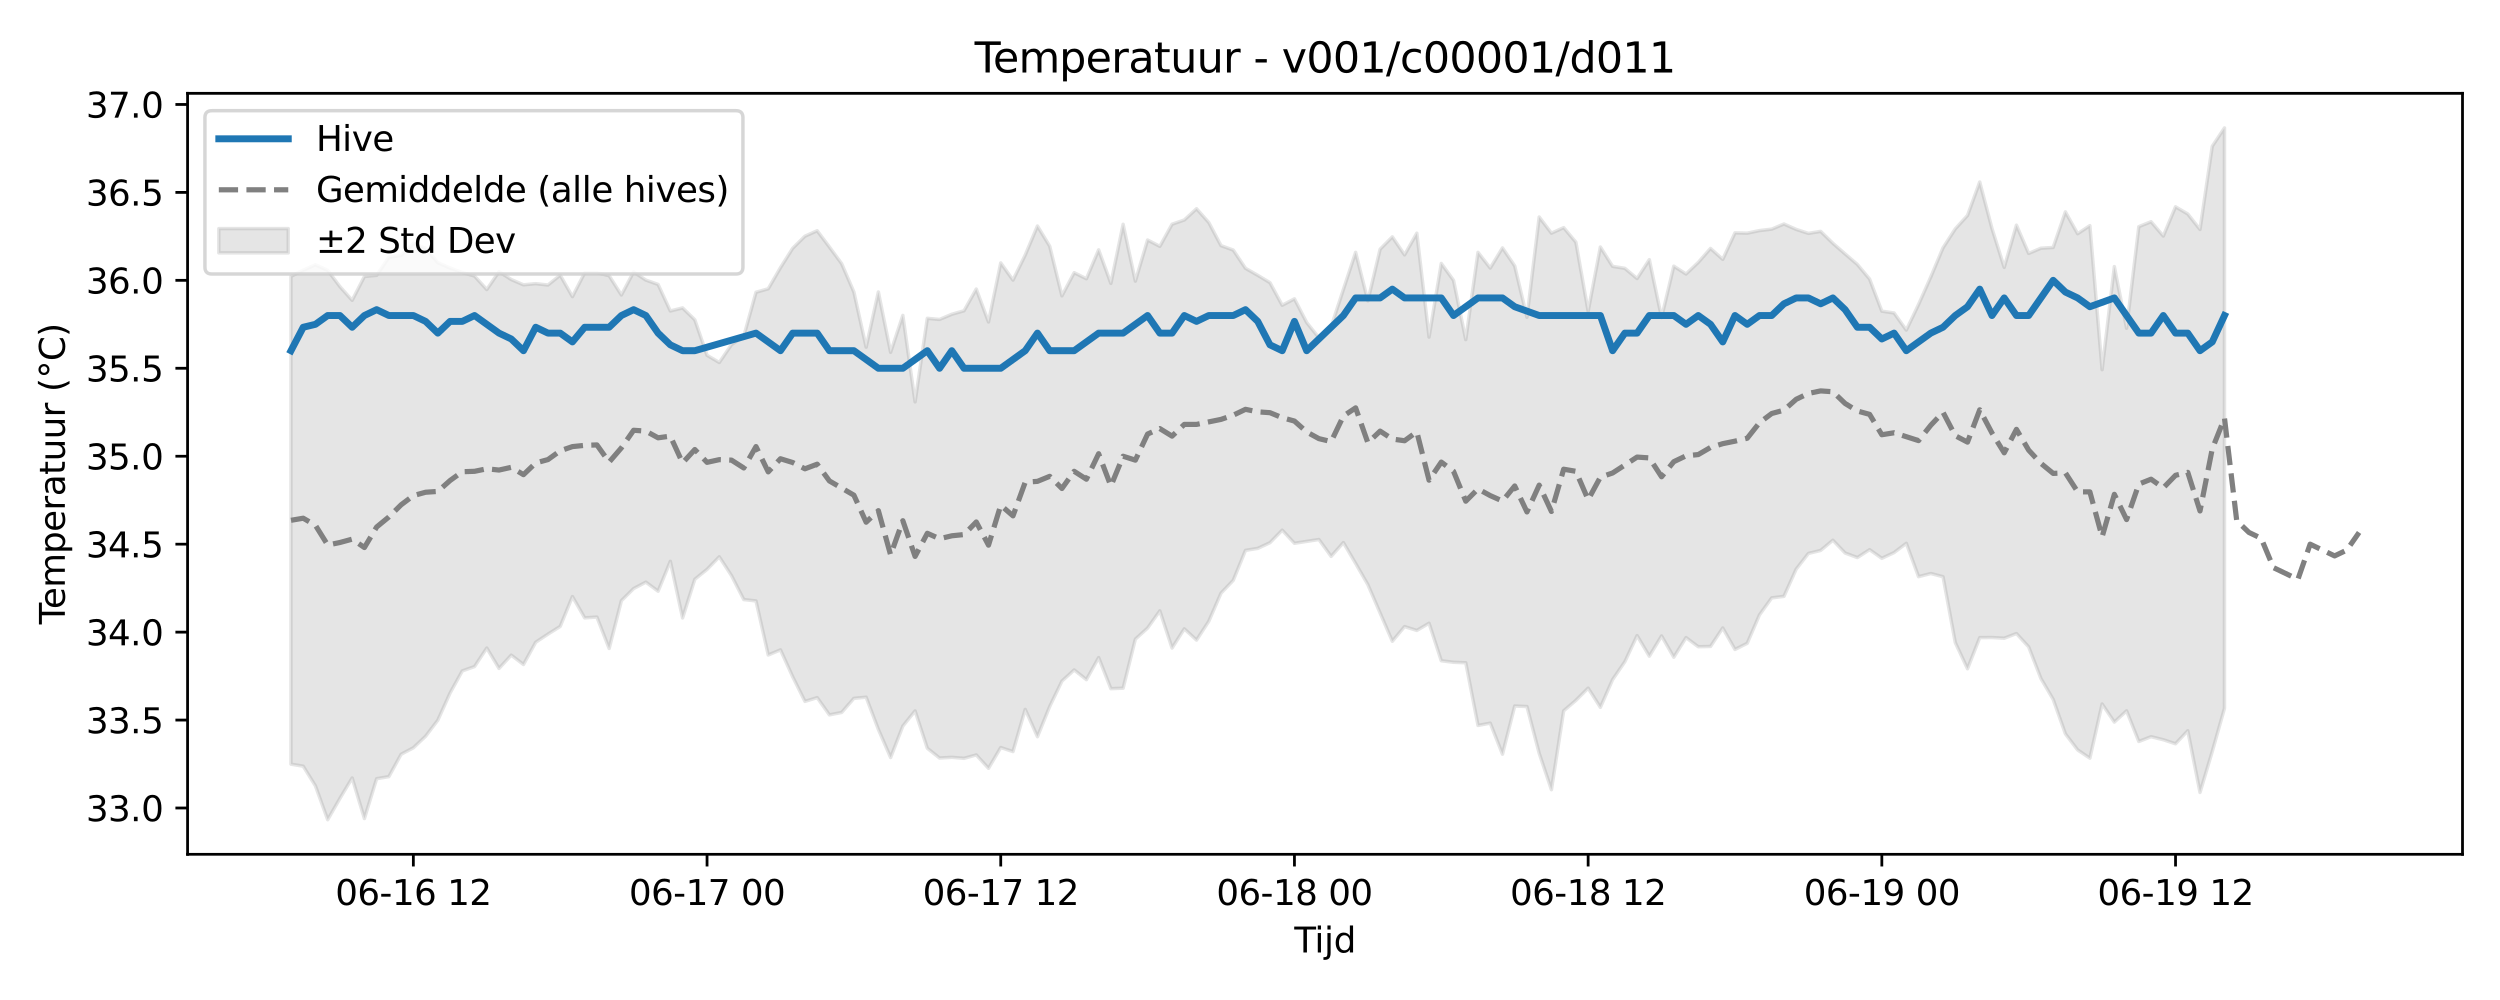 <?xml version="1.0" encoding="utf-8" standalone="no"?>
<!DOCTYPE svg PUBLIC "-//W3C//DTD SVG 1.1//EN"
  "http://www.w3.org/Graphics/SVG/1.1/DTD/svg11.dtd">
<svg xmlns:xlink="http://www.w3.org/1999/xlink" width="720pt" height="288pt" viewBox="0 0 720 288" xmlns="http://www.w3.org/2000/svg" version="1.1">
 <defs>
  <style type="text/css">*{stroke-linejoin: round; stroke-linecap: butt}</style>
 </defs>
 <g id="figure_1">
  <g id="patch_1">
   <path d="M 0 288 
L 720 288 
L 720 0 
L 0 0 
z
" style="fill: #ffffff"/>
  </g>
  <g id="axes_1">
   <g id="patch_2">
    <path d="M 54.02 246.04 
L 709.2 246.04 
L 709.2 26.88 
L 54.02 26.88 
z
" style="fill: #ffffff"/>
   </g>
   <g id="FillBetweenPolyCollection_1">
    <defs>
     <path id="mf0429ada6b" d="M 83.801 -208.386 
L 83.801 -67.917 
L 87.325 -67.332 
L 90.85 -61.658 
L 94.374 -51.922 
L 97.898 -58.062 
L 101.423 -63.944 
L 104.947 -52.252 
L 108.471 -63.736 
L 111.996 -64.332 
L 115.52 -70.771 
L 119.045 -72.635 
L 122.569 -75.948 
L 126.093 -80.584 
L 129.618 -88.404 
L 133.142 -94.776 
L 136.666 -96.028 
L 140.191 -101.357 
L 143.715 -95.49 
L 147.24 -99.323 
L 150.764 -96.62 
L 154.288 -103.037 
L 157.813 -105.366 
L 161.337 -107.588 
L 164.861 -116.189 
L 168.386 -110.053 
L 171.91 -110.282 
L 175.434 -101.236 
L 178.959 -114.991 
L 182.483 -118.487 
L 186.008 -120.343 
L 189.532 -117.732 
L 193.056 -126.344 
L 196.581 -110.025 
L 200.105 -121.161 
L 203.629 -124.022 
L 207.154 -127.64 
L 210.678 -122.207 
L 214.203 -115.32 
L 217.727 -114.931 
L 221.251 -99.365 
L 224.776 -100.842 
L 228.3 -93.089 
L 231.824 -85.998 
L 235.349 -87.077 
L 238.873 -82.117 
L 242.397 -82.813 
L 245.922 -86.873 
L 249.446 -87.204 
L 252.971 -77.936 
L 256.495 -69.828 
L 260.019 -78.892 
L 263.544 -83.258 
L 267.068 -72.497 
L 270.592 -69.692 
L 274.117 -69.885 
L 277.641 -69.6 
L 281.166 -70.58 
L 284.69 -66.727 
L 288.214 -72.705 
L 291.739 -71.546 
L 295.263 -83.705 
L 298.787 -75.826 
L 302.312 -84.528 
L 305.836 -91.837 
L 309.36 -95.056 
L 312.885 -92.26 
L 316.409 -98.613 
L 319.934 -89.661 
L 323.458 -89.799 
L 326.982 -103.923 
L 330.507 -107.115 
L 334.031 -112.076 
L 337.555 -101.361 
L 341.08 -106.894 
L 344.604 -103.658 
L 348.129 -109.07 
L 351.653 -117.177 
L 355.177 -120.865 
L 358.702 -129.494 
L 362.226 -130.061 
L 365.75 -131.702 
L 369.275 -135.317 
L 372.799 -131.532 
L 376.323 -132.075 
L 379.848 -132.62 
L 383.372 -127.755 
L 386.897 -131.736 
L 390.421 -125.736 
L 393.945 -119.62 
L 397.47 -111.462 
L 400.994 -103.314 
L 404.518 -107.54 
L 408.043 -106.432 
L 411.567 -108.509 
L 415.091 -97.705 
L 418.616 -97.258 
L 422.14 -97.126 
L 425.665 -79.071 
L 429.189 -79.734 
L 432.713 -70.794 
L 436.238 -84.664 
L 439.762 -84.51 
L 443.286 -71.061 
L 446.811 -60.557 
L 450.335 -83.288 
L 453.86 -86.291 
L 457.384 -89.812 
L 460.908 -84.287 
L 464.433 -92.275 
L 467.957 -97.42 
L 471.481 -104.946 
L 475.006 -99.02 
L 478.53 -104.849 
L 482.054 -98.726 
L 485.579 -104.368 
L 489.103 -101.743 
L 492.628 -101.818 
L 496.152 -107.142 
L 499.676 -100.951 
L 503.201 -102.729 
L 506.725 -110.909 
L 510.249 -115.806 
L 513.774 -116.247 
L 517.298 -124.08 
L 520.823 -128.609 
L 524.347 -129.469 
L 527.871 -132.417 
L 531.396 -128.73 
L 534.92 -127.419 
L 538.444 -129.698 
L 541.969 -127.206 
L 545.493 -128.853 
L 549.017 -131.528 
L 552.542 -121.918 
L 556.066 -122.825 
L 559.591 -121.905 
L 563.115 -102.951 
L 566.639 -95.393 
L 570.164 -104.363 
L 573.688 -104.392 
L 577.212 -104.189 
L 580.737 -105.536 
L 584.261 -101.692 
L 587.786 -92.591 
L 591.31 -86.588 
L 594.834 -76.658 
L 598.359 -72.016 
L 601.883 -69.647 
L 605.407 -85.251 
L 608.932 -80.037 
L 612.456 -83.282 
L 615.98 -74.444 
L 619.505 -75.831 
L 623.029 -74.954 
L 626.554 -73.794 
L 630.078 -77.544 
L 633.602 -59.772 
L 637.127 -71.555 
L 640.651 -84.002 
L 640.651 -251.158 
L 640.651 -251.158 
L 637.127 -245.875 
L 633.602 -221.918 
L 630.078 -226.378 
L 626.554 -228.44 
L 623.029 -220.019 
L 619.505 -224.152 
L 615.98 -222.724 
L 612.456 -193.454 
L 608.932 -211.222 
L 605.407 -181.524 
L 601.883 -223.018 
L 598.359 -220.689 
L 594.834 -226.983 
L 591.31 -216.732 
L 587.786 -216.517 
L 584.261 -215.015 
L 580.737 -223.151 
L 577.212 -210.99 
L 573.688 -222.205 
L 570.164 -235.581 
L 566.639 -225.944 
L 563.115 -222.078 
L 559.591 -216.632 
L 556.066 -208.234 
L 552.542 -200.297 
L 549.017 -192.938 
L 545.493 -197.864 
L 541.969 -198.386 
L 538.444 -207.633 
L 534.92 -211.842 
L 531.396 -214.873 
L 527.871 -217.94 
L 524.347 -221.37 
L 520.823 -220.783 
L 517.298 -221.935 
L 513.774 -223.496 
L 510.249 -222.007 
L 506.725 -221.597 
L 503.201 -220.853 
L 499.676 -220.942 
L 496.152 -213.304 
L 492.628 -216.456 
L 489.103 -212.431 
L 485.579 -209.083 
L 482.054 -211.347 
L 478.53 -196.541 
L 475.006 -213.224 
L 471.481 -207.78 
L 467.957 -210.724 
L 464.433 -211.285 
L 460.908 -216.862 
L 457.384 -198.35 
L 453.86 -218.234 
L 450.335 -222.444 
L 446.811 -220.851 
L 443.286 -225.504 
L 439.762 -196.617 
L 436.238 -211.419 
L 432.713 -216.605 
L 429.189 -210.801 
L 425.665 -215.323 
L 422.14 -190.192 
L 418.616 -207.267 
L 415.091 -212.127 
L 411.567 -190.91 
L 408.043 -220.848 
L 404.518 -214.594 
L 400.994 -219.785 
L 397.47 -216.221 
L 393.945 -201.356 
L 390.421 -215.334 
L 386.897 -204.63 
L 383.372 -193.897 
L 379.848 -190.721 
L 376.323 -195.125 
L 372.799 -201.939 
L 369.275 -200.084 
L 365.75 -206.594 
L 362.226 -208.717 
L 358.702 -210.731 
L 355.177 -215.984 
L 351.653 -217.259 
L 348.129 -223.919 
L 344.604 -227.884 
L 341.08 -224.647 
L 337.555 -223.426 
L 334.031 -217.053 
L 330.507 -218.879 
L 326.982 -207.035 
L 323.458 -223.41 
L 319.934 -206.381 
L 316.409 -216.043 
L 312.885 -207.722 
L 309.36 -209.469 
L 305.836 -202.798 
L 302.312 -217.103 
L 298.787 -222.91 
L 295.263 -214.548 
L 291.739 -207.33 
L 288.214 -212.282 
L 284.69 -195.263 
L 281.166 -204.757 
L 277.641 -198.501 
L 274.117 -197.492 
L 270.592 -195.997 
L 267.068 -196.328 
L 263.544 -172.259 
L 260.019 -197.17 
L 256.495 -186.534 
L 252.971 -203.915 
L 249.446 -188.013 
L 245.922 -203.902 
L 242.397 -212.063 
L 238.873 -216.86 
L 235.349 -221.549 
L 231.824 -219.975 
L 228.3 -216.501 
L 224.776 -210.92 
L 221.251 -204.839 
L 217.727 -203.826 
L 214.203 -191.135 
L 210.678 -188.751 
L 207.154 -183.599 
L 203.629 -185.67 
L 200.105 -195.908 
L 196.581 -199.325 
L 193.056 -198.443 
L 189.532 -206.091 
L 186.008 -207.339 
L 182.483 -209.677 
L 178.959 -203.042 
L 175.434 -208.596 
L 171.91 -209.44 
L 168.386 -209.428 
L 164.861 -202.568 
L 161.337 -208.757 
L 157.813 -205.914 
L 154.288 -206.313 
L 150.764 -205.975 
L 147.24 -207.494 
L 143.715 -209.758 
L 140.191 -204.615 
L 136.666 -208.497 
L 133.142 -209.508 
L 129.618 -210.815 
L 126.093 -212.362 
L 122.569 -216.516 
L 119.045 -217.899 
L 115.52 -214.457 
L 111.996 -213.901 
L 108.471 -208.707 
L 104.947 -208.371 
L 101.423 -201.504 
L 97.898 -205.456 
L 94.374 -210.149 
L 90.85 -211.749 
L 87.325 -210.176 
L 83.801 -208.386 
z
" style="stroke: #808080; stroke-opacity: 0.2"/>
    </defs>
    <g clip-path="url(#p64f419d10b)">
     <use xlink:href="#mf0429ada6b" x="0" y="288" style="fill: #808080; fill-opacity: 0.2; stroke: #808080; stroke-opacity: 0.2"/>
    </g>
   </g>
   <g id="matplotlib.axis_1">
    <g id="xtick_1">
     <g id="line2d_1">
      <defs>
       <path id="m2755a0c8a1" d="M 0 0 
L 0 3.5 
" style="stroke: #000000; stroke-width: 0.8"/>
      </defs>
      <g>
       <use xlink:href="#m2755a0c8a1" x="119.045" y="246.04" style="stroke: #000000; stroke-width: 0.8"/>
      </g>
     </g>
     <g id="text_1">
      <!-- 06-16 12 -->
      <g transform="translate(96.564 260.638) scale(0.1 -0.1)">
       <defs>
        <path id="DejaVuSans-30" d="M 2034 4250 
Q 1547 4250 1301 3770 
Q 1056 3291 1056 2328 
Q 1056 1369 1301 889 
Q 1547 409 2034 409 
Q 2525 409 2770 889 
Q 3016 1369 3016 2328 
Q 3016 3291 2770 3770 
Q 2525 4250 2034 4250 
z
M 2034 4750 
Q 2819 4750 3233 4129 
Q 3647 3509 3647 2328 
Q 3647 1150 3233 529 
Q 2819 -91 2034 -91 
Q 1250 -91 836 529 
Q 422 1150 422 2328 
Q 422 3509 836 4129 
Q 1250 4750 2034 4750 
z
" transform="scale(0.016)"/>
        <path id="DejaVuSans-36" d="M 2113 2584 
Q 1688 2584 1439 2293 
Q 1191 2003 1191 1497 
Q 1191 994 1439 701 
Q 1688 409 2113 409 
Q 2538 409 2786 701 
Q 3034 994 3034 1497 
Q 3034 2003 2786 2293 
Q 2538 2584 2113 2584 
z
M 3366 4563 
L 3366 3988 
Q 3128 4100 2886 4159 
Q 2644 4219 2406 4219 
Q 1781 4219 1451 3797 
Q 1122 3375 1075 2522 
Q 1259 2794 1537 2939 
Q 1816 3084 2150 3084 
Q 2853 3084 3261 2657 
Q 3669 2231 3669 1497 
Q 3669 778 3244 343 
Q 2819 -91 2113 -91 
Q 1303 -91 875 529 
Q 447 1150 447 2328 
Q 447 3434 972 4092 
Q 1497 4750 2381 4750 
Q 2619 4750 2861 4703 
Q 3103 4656 3366 4563 
z
" transform="scale(0.016)"/>
        <path id="DejaVuSans-2d" d="M 313 2009 
L 1997 2009 
L 1997 1497 
L 313 1497 
L 313 2009 
z
" transform="scale(0.016)"/>
        <path id="DejaVuSans-31" d="M 794 531 
L 1825 531 
L 1825 4091 
L 703 3866 
L 703 4441 
L 1819 4666 
L 2450 4666 
L 2450 531 
L 3481 531 
L 3481 0 
L 794 0 
L 794 531 
z
" transform="scale(0.016)"/>
        <path id="DejaVuSans-20" transform="scale(0.016)"/>
        <path id="DejaVuSans-32" d="M 1228 531 
L 3431 531 
L 3431 0 
L 469 0 
L 469 531 
Q 828 903 1448 1529 
Q 2069 2156 2228 2338 
Q 2531 2678 2651 2914 
Q 2772 3150 2772 3378 
Q 2772 3750 2511 3984 
Q 2250 4219 1831 4219 
Q 1534 4219 1204 4116 
Q 875 4013 500 3803 
L 500 4441 
Q 881 4594 1212 4672 
Q 1544 4750 1819 4750 
Q 2544 4750 2975 4387 
Q 3406 4025 3406 3419 
Q 3406 3131 3298 2873 
Q 3191 2616 2906 2266 
Q 2828 2175 2409 1742 
Q 1991 1309 1228 531 
z
" transform="scale(0.016)"/>
       </defs>
       <use xlink:href="#DejaVuSans-30"/>
       <use xlink:href="#DejaVuSans-36" transform="translate(63.623 0)"/>
       <use xlink:href="#DejaVuSans-2d" transform="translate(127.246 0)"/>
       <use xlink:href="#DejaVuSans-31" transform="translate(163.33 0)"/>
       <use xlink:href="#DejaVuSans-36" transform="translate(226.953 0)"/>
       <use xlink:href="#DejaVuSans-20" transform="translate(290.576 0)"/>
       <use xlink:href="#DejaVuSans-31" transform="translate(322.363 0)"/>
       <use xlink:href="#DejaVuSans-32" transform="translate(385.986 0)"/>
      </g>
     </g>
    </g>
    <g id="xtick_2">
     <g id="line2d_2">
      <g>
       <use xlink:href="#m2755a0c8a1" x="203.629" y="246.04" style="stroke: #000000; stroke-width: 0.8"/>
      </g>
     </g>
     <g id="text_2">
      <!-- 06-17 00 -->
      <g transform="translate(181.149 260.638) scale(0.1 -0.1)">
       <defs>
        <path id="DejaVuSans-37" d="M 525 4666 
L 3525 4666 
L 3525 4397 
L 1831 0 
L 1172 0 
L 2766 4134 
L 525 4134 
L 525 4666 
z
" transform="scale(0.016)"/>
       </defs>
       <use xlink:href="#DejaVuSans-30"/>
       <use xlink:href="#DejaVuSans-36" transform="translate(63.623 0)"/>
       <use xlink:href="#DejaVuSans-2d" transform="translate(127.246 0)"/>
       <use xlink:href="#DejaVuSans-31" transform="translate(163.33 0)"/>
       <use xlink:href="#DejaVuSans-37" transform="translate(226.953 0)"/>
       <use xlink:href="#DejaVuSans-20" transform="translate(290.576 0)"/>
       <use xlink:href="#DejaVuSans-30" transform="translate(322.363 0)"/>
       <use xlink:href="#DejaVuSans-30" transform="translate(385.986 0)"/>
      </g>
     </g>
    </g>
    <g id="xtick_3">
     <g id="line2d_3">
      <g>
       <use xlink:href="#m2755a0c8a1" x="288.214" y="246.04" style="stroke: #000000; stroke-width: 0.8"/>
      </g>
     </g>
     <g id="text_3">
      <!-- 06-17 12 -->
      <g transform="translate(265.734 260.638) scale(0.1 -0.1)">
       <use xlink:href="#DejaVuSans-30"/>
       <use xlink:href="#DejaVuSans-36" transform="translate(63.623 0)"/>
       <use xlink:href="#DejaVuSans-2d" transform="translate(127.246 0)"/>
       <use xlink:href="#DejaVuSans-31" transform="translate(163.33 0)"/>
       <use xlink:href="#DejaVuSans-37" transform="translate(226.953 0)"/>
       <use xlink:href="#DejaVuSans-20" transform="translate(290.576 0)"/>
       <use xlink:href="#DejaVuSans-31" transform="translate(322.363 0)"/>
       <use xlink:href="#DejaVuSans-32" transform="translate(385.986 0)"/>
      </g>
     </g>
    </g>
    <g id="xtick_4">
     <g id="line2d_4">
      <g>
       <use xlink:href="#m2755a0c8a1" x="372.799" y="246.04" style="stroke: #000000; stroke-width: 0.8"/>
      </g>
     </g>
     <g id="text_4">
      <!-- 06-18 00 -->
      <g transform="translate(350.319 260.638) scale(0.1 -0.1)">
       <defs>
        <path id="DejaVuSans-38" d="M 2034 2216 
Q 1584 2216 1326 1975 
Q 1069 1734 1069 1313 
Q 1069 891 1326 650 
Q 1584 409 2034 409 
Q 2484 409 2743 651 
Q 3003 894 3003 1313 
Q 3003 1734 2745 1975 
Q 2488 2216 2034 2216 
z
M 1403 2484 
Q 997 2584 770 2862 
Q 544 3141 544 3541 
Q 544 4100 942 4425 
Q 1341 4750 2034 4750 
Q 2731 4750 3128 4425 
Q 3525 4100 3525 3541 
Q 3525 3141 3298 2862 
Q 3072 2584 2669 2484 
Q 3125 2378 3379 2068 
Q 3634 1759 3634 1313 
Q 3634 634 3220 271 
Q 2806 -91 2034 -91 
Q 1263 -91 848 271 
Q 434 634 434 1313 
Q 434 1759 690 2068 
Q 947 2378 1403 2484 
z
M 1172 3481 
Q 1172 3119 1398 2916 
Q 1625 2713 2034 2713 
Q 2441 2713 2670 2916 
Q 2900 3119 2900 3481 
Q 2900 3844 2670 4047 
Q 2441 4250 2034 4250 
Q 1625 4250 1398 4047 
Q 1172 3844 1172 3481 
z
" transform="scale(0.016)"/>
       </defs>
       <use xlink:href="#DejaVuSans-30"/>
       <use xlink:href="#DejaVuSans-36" transform="translate(63.623 0)"/>
       <use xlink:href="#DejaVuSans-2d" transform="translate(127.246 0)"/>
       <use xlink:href="#DejaVuSans-31" transform="translate(163.33 0)"/>
       <use xlink:href="#DejaVuSans-38" transform="translate(226.953 0)"/>
       <use xlink:href="#DejaVuSans-20" transform="translate(290.576 0)"/>
       <use xlink:href="#DejaVuSans-30" transform="translate(322.363 0)"/>
       <use xlink:href="#DejaVuSans-30" transform="translate(385.986 0)"/>
      </g>
     </g>
    </g>
    <g id="xtick_5">
     <g id="line2d_5">
      <g>
       <use xlink:href="#m2755a0c8a1" x="457.384" y="246.04" style="stroke: #000000; stroke-width: 0.8"/>
      </g>
     </g>
     <g id="text_5">
      <!-- 06-18 12 -->
      <g transform="translate(434.903 260.638) scale(0.1 -0.1)">
       <use xlink:href="#DejaVuSans-30"/>
       <use xlink:href="#DejaVuSans-36" transform="translate(63.623 0)"/>
       <use xlink:href="#DejaVuSans-2d" transform="translate(127.246 0)"/>
       <use xlink:href="#DejaVuSans-31" transform="translate(163.33 0)"/>
       <use xlink:href="#DejaVuSans-38" transform="translate(226.953 0)"/>
       <use xlink:href="#DejaVuSans-20" transform="translate(290.576 0)"/>
       <use xlink:href="#DejaVuSans-31" transform="translate(322.363 0)"/>
       <use xlink:href="#DejaVuSans-32" transform="translate(385.986 0)"/>
      </g>
     </g>
    </g>
    <g id="xtick_6">
     <g id="line2d_6">
      <g>
       <use xlink:href="#m2755a0c8a1" x="541.969" y="246.04" style="stroke: #000000; stroke-width: 0.8"/>
      </g>
     </g>
     <g id="text_6">
      <!-- 06-19 00 -->
      <g transform="translate(519.488 260.638) scale(0.1 -0.1)">
       <defs>
        <path id="DejaVuSans-39" d="M 703 97 
L 703 672 
Q 941 559 1184 500 
Q 1428 441 1663 441 
Q 2288 441 2617 861 
Q 2947 1281 2994 2138 
Q 2813 1869 2534 1725 
Q 2256 1581 1919 1581 
Q 1219 1581 811 2004 
Q 403 2428 403 3163 
Q 403 3881 828 4315 
Q 1253 4750 1959 4750 
Q 2769 4750 3195 4129 
Q 3622 3509 3622 2328 
Q 3622 1225 3098 567 
Q 2575 -91 1691 -91 
Q 1453 -91 1209 -44 
Q 966 3 703 97 
z
M 1959 2075 
Q 2384 2075 2632 2365 
Q 2881 2656 2881 3163 
Q 2881 3666 2632 3958 
Q 2384 4250 1959 4250 
Q 1534 4250 1286 3958 
Q 1038 3666 1038 3163 
Q 1038 2656 1286 2365 
Q 1534 2075 1959 2075 
z
" transform="scale(0.016)"/>
       </defs>
       <use xlink:href="#DejaVuSans-30"/>
       <use xlink:href="#DejaVuSans-36" transform="translate(63.623 0)"/>
       <use xlink:href="#DejaVuSans-2d" transform="translate(127.246 0)"/>
       <use xlink:href="#DejaVuSans-31" transform="translate(163.33 0)"/>
       <use xlink:href="#DejaVuSans-39" transform="translate(226.953 0)"/>
       <use xlink:href="#DejaVuSans-20" transform="translate(290.576 0)"/>
       <use xlink:href="#DejaVuSans-30" transform="translate(322.363 0)"/>
       <use xlink:href="#DejaVuSans-30" transform="translate(385.986 0)"/>
      </g>
     </g>
    </g>
    <g id="xtick_7">
     <g id="line2d_7">
      <g>
       <use xlink:href="#m2755a0c8a1" x="626.554" y="246.04" style="stroke: #000000; stroke-width: 0.8"/>
      </g>
     </g>
     <g id="text_7">
      <!-- 06-19 12 -->
      <g transform="translate(604.073 260.638) scale(0.1 -0.1)">
       <use xlink:href="#DejaVuSans-30"/>
       <use xlink:href="#DejaVuSans-36" transform="translate(63.623 0)"/>
       <use xlink:href="#DejaVuSans-2d" transform="translate(127.246 0)"/>
       <use xlink:href="#DejaVuSans-31" transform="translate(163.33 0)"/>
       <use xlink:href="#DejaVuSans-39" transform="translate(226.953 0)"/>
       <use xlink:href="#DejaVuSans-20" transform="translate(290.576 0)"/>
       <use xlink:href="#DejaVuSans-31" transform="translate(322.363 0)"/>
       <use xlink:href="#DejaVuSans-32" transform="translate(385.986 0)"/>
      </g>
     </g>
    </g>
    <g id="text_8">
     <!-- Tijd -->
     <g transform="translate(372.76 274.317) scale(0.1 -0.1)">
      <defs>
       <path id="DejaVuSans-54" d="M -19 4666 
L 3928 4666 
L 3928 4134 
L 2272 4134 
L 2272 0 
L 1638 0 
L 1638 4134 
L -19 4134 
L -19 4666 
z
" transform="scale(0.016)"/>
       <path id="DejaVuSans-69" d="M 603 3500 
L 1178 3500 
L 1178 0 
L 603 0 
L 603 3500 
z
M 603 4863 
L 1178 4863 
L 1178 4134 
L 603 4134 
L 603 4863 
z
" transform="scale(0.016)"/>
       <path id="DejaVuSans-6a" d="M 603 3500 
L 1178 3500 
L 1178 -63 
Q 1178 -731 923 -1031 
Q 669 -1331 103 -1331 
L -116 -1331 
L -116 -844 
L 38 -844 
Q 366 -844 484 -692 
Q 603 -541 603 -63 
L 603 3500 
z
M 603 4863 
L 1178 4863 
L 1178 4134 
L 603 4134 
L 603 4863 
z
" transform="scale(0.016)"/>
       <path id="DejaVuSans-64" d="M 2906 2969 
L 2906 4863 
L 3481 4863 
L 3481 0 
L 2906 0 
L 2906 525 
Q 2725 213 2448 61 
Q 2172 -91 1784 -91 
Q 1150 -91 751 415 
Q 353 922 353 1747 
Q 353 2572 751 3078 
Q 1150 3584 1784 3584 
Q 2172 3584 2448 3432 
Q 2725 3281 2906 2969 
z
M 947 1747 
Q 947 1113 1208 752 
Q 1469 391 1925 391 
Q 2381 391 2643 752 
Q 2906 1113 2906 1747 
Q 2906 2381 2643 2742 
Q 2381 3103 1925 3103 
Q 1469 3103 1208 2742 
Q 947 2381 947 1747 
z
" transform="scale(0.016)"/>
      </defs>
      <use xlink:href="#DejaVuSans-54"/>
      <use xlink:href="#DejaVuSans-69" transform="translate(57.959 0)"/>
      <use xlink:href="#DejaVuSans-6a" transform="translate(85.742 0)"/>
      <use xlink:href="#DejaVuSans-64" transform="translate(113.525 0)"/>
     </g>
    </g>
   </g>
   <g id="matplotlib.axis_2">
    <g id="ytick_1">
     <g id="line2d_8">
      <defs>
       <path id="m5022cf2775" d="M 0 0 
L -3.5 0 
" style="stroke: #000000; stroke-width: 0.8"/>
      </defs>
      <g>
       <use xlink:href="#m5022cf2775" x="54.02" y="232.707" style="stroke: #000000; stroke-width: 0.8"/>
      </g>
     </g>
     <g id="text_9">
      <!-- 33.0 -->
      <g transform="translate(24.754 236.507) scale(0.1 -0.1)">
       <defs>
        <path id="DejaVuSans-33" d="M 2597 2516 
Q 3050 2419 3304 2112 
Q 3559 1806 3559 1356 
Q 3559 666 3084 287 
Q 2609 -91 1734 -91 
Q 1441 -91 1130 -33 
Q 819 25 488 141 
L 488 750 
Q 750 597 1062 519 
Q 1375 441 1716 441 
Q 2309 441 2620 675 
Q 2931 909 2931 1356 
Q 2931 1769 2642 2001 
Q 2353 2234 1838 2234 
L 1294 2234 
L 1294 2753 
L 1863 2753 
Q 2328 2753 2575 2939 
Q 2822 3125 2822 3475 
Q 2822 3834 2567 4026 
Q 2313 4219 1838 4219 
Q 1578 4219 1281 4162 
Q 984 4106 628 3988 
L 628 4550 
Q 988 4650 1302 4700 
Q 1616 4750 1894 4750 
Q 2613 4750 3031 4423 
Q 3450 4097 3450 3541 
Q 3450 3153 3228 2886 
Q 3006 2619 2597 2516 
z
" transform="scale(0.016)"/>
        <path id="DejaVuSans-2e" d="M 684 794 
L 1344 794 
L 1344 0 
L 684 0 
L 684 794 
z
" transform="scale(0.016)"/>
       </defs>
       <use xlink:href="#DejaVuSans-33"/>
       <use xlink:href="#DejaVuSans-33" transform="translate(63.623 0)"/>
       <use xlink:href="#DejaVuSans-2e" transform="translate(127.246 0)"/>
       <use xlink:href="#DejaVuSans-30" transform="translate(159.033 0)"/>
      </g>
     </g>
    </g>
    <g id="ytick_2">
     <g id="line2d_9">
      <g>
       <use xlink:href="#m5022cf2775" x="54.02" y="207.379" style="stroke: #000000; stroke-width: 0.8"/>
      </g>
     </g>
     <g id="text_10">
      <!-- 33.5 -->
      <g transform="translate(24.754 211.179) scale(0.1 -0.1)">
       <defs>
        <path id="DejaVuSans-35" d="M 691 4666 
L 3169 4666 
L 3169 4134 
L 1269 4134 
L 1269 2991 
Q 1406 3038 1543 3061 
Q 1681 3084 1819 3084 
Q 2600 3084 3056 2656 
Q 3513 2228 3513 1497 
Q 3513 744 3044 326 
Q 2575 -91 1722 -91 
Q 1428 -91 1123 -41 
Q 819 9 494 109 
L 494 744 
Q 775 591 1075 516 
Q 1375 441 1709 441 
Q 2250 441 2565 725 
Q 2881 1009 2881 1497 
Q 2881 1984 2565 2268 
Q 2250 2553 1709 2553 
Q 1456 2553 1204 2497 
Q 953 2441 691 2322 
L 691 4666 
z
" transform="scale(0.016)"/>
       </defs>
       <use xlink:href="#DejaVuSans-33"/>
       <use xlink:href="#DejaVuSans-33" transform="translate(63.623 0)"/>
       <use xlink:href="#DejaVuSans-2e" transform="translate(127.246 0)"/>
       <use xlink:href="#DejaVuSans-35" transform="translate(159.033 0)"/>
      </g>
     </g>
    </g>
    <g id="ytick_3">
     <g id="line2d_10">
      <g>
       <use xlink:href="#m5022cf2775" x="54.02" y="182.051" style="stroke: #000000; stroke-width: 0.8"/>
      </g>
     </g>
     <g id="text_11">
      <!-- 34.0 -->
      <g transform="translate(24.754 185.851) scale(0.1 -0.1)">
       <defs>
        <path id="DejaVuSans-34" d="M 2419 4116 
L 825 1625 
L 2419 1625 
L 2419 4116 
z
M 2253 4666 
L 3047 4666 
L 3047 1625 
L 3713 1625 
L 3713 1100 
L 3047 1100 
L 3047 0 
L 2419 0 
L 2419 1100 
L 313 1100 
L 313 1709 
L 2253 4666 
z
" transform="scale(0.016)"/>
       </defs>
       <use xlink:href="#DejaVuSans-33"/>
       <use xlink:href="#DejaVuSans-34" transform="translate(63.623 0)"/>
       <use xlink:href="#DejaVuSans-2e" transform="translate(127.246 0)"/>
       <use xlink:href="#DejaVuSans-30" transform="translate(159.033 0)"/>
      </g>
     </g>
    </g>
    <g id="ytick_4">
     <g id="line2d_11">
      <g>
       <use xlink:href="#m5022cf2775" x="54.02" y="156.723" style="stroke: #000000; stroke-width: 0.8"/>
      </g>
     </g>
     <g id="text_12">
      <!-- 34.5 -->
      <g transform="translate(24.754 160.523) scale(0.1 -0.1)">
       <use xlink:href="#DejaVuSans-33"/>
       <use xlink:href="#DejaVuSans-34" transform="translate(63.623 0)"/>
       <use xlink:href="#DejaVuSans-2e" transform="translate(127.246 0)"/>
       <use xlink:href="#DejaVuSans-35" transform="translate(159.033 0)"/>
      </g>
     </g>
    </g>
    <g id="ytick_5">
     <g id="line2d_12">
      <g>
       <use xlink:href="#m5022cf2775" x="54.02" y="131.395" style="stroke: #000000; stroke-width: 0.8"/>
      </g>
     </g>
     <g id="text_13">
      <!-- 35.0 -->
      <g transform="translate(24.754 135.195) scale(0.1 -0.1)">
       <use xlink:href="#DejaVuSans-33"/>
       <use xlink:href="#DejaVuSans-35" transform="translate(63.623 0)"/>
       <use xlink:href="#DejaVuSans-2e" transform="translate(127.246 0)"/>
       <use xlink:href="#DejaVuSans-30" transform="translate(159.033 0)"/>
      </g>
     </g>
    </g>
    <g id="ytick_6">
     <g id="line2d_13">
      <g>
       <use xlink:href="#m5022cf2775" x="54.02" y="106.067" style="stroke: #000000; stroke-width: 0.8"/>
      </g>
     </g>
     <g id="text_14">
      <!-- 35.5 -->
      <g transform="translate(24.754 109.867) scale(0.1 -0.1)">
       <use xlink:href="#DejaVuSans-33"/>
       <use xlink:href="#DejaVuSans-35" transform="translate(63.623 0)"/>
       <use xlink:href="#DejaVuSans-2e" transform="translate(127.246 0)"/>
       <use xlink:href="#DejaVuSans-35" transform="translate(159.033 0)"/>
      </g>
     </g>
    </g>
    <g id="ytick_7">
     <g id="line2d_14">
      <g>
       <use xlink:href="#m5022cf2775" x="54.02" y="80.739" style="stroke: #000000; stroke-width: 0.8"/>
      </g>
     </g>
     <g id="text_15">
      <!-- 36.0 -->
      <g transform="translate(24.754 84.539) scale(0.1 -0.1)">
       <use xlink:href="#DejaVuSans-33"/>
       <use xlink:href="#DejaVuSans-36" transform="translate(63.623 0)"/>
       <use xlink:href="#DejaVuSans-2e" transform="translate(127.246 0)"/>
       <use xlink:href="#DejaVuSans-30" transform="translate(159.033 0)"/>
      </g>
     </g>
    </g>
    <g id="ytick_8">
     <g id="line2d_15">
      <g>
       <use xlink:href="#m5022cf2775" x="54.02" y="55.411" style="stroke: #000000; stroke-width: 0.8"/>
      </g>
     </g>
     <g id="text_16">
      <!-- 36.5 -->
      <g transform="translate(24.754 59.211) scale(0.1 -0.1)">
       <use xlink:href="#DejaVuSans-33"/>
       <use xlink:href="#DejaVuSans-36" transform="translate(63.623 0)"/>
       <use xlink:href="#DejaVuSans-2e" transform="translate(127.246 0)"/>
       <use xlink:href="#DejaVuSans-35" transform="translate(159.033 0)"/>
      </g>
     </g>
    </g>
    <g id="ytick_9">
     <g id="line2d_16">
      <g>
       <use xlink:href="#m5022cf2775" x="54.02" y="30.083" style="stroke: #000000; stroke-width: 0.8"/>
      </g>
     </g>
     <g id="text_17">
      <!-- 37.0 -->
      <g transform="translate(24.754 33.883) scale(0.1 -0.1)">
       <use xlink:href="#DejaVuSans-33"/>
       <use xlink:href="#DejaVuSans-37" transform="translate(63.623 0)"/>
       <use xlink:href="#DejaVuSans-2e" transform="translate(127.246 0)"/>
       <use xlink:href="#DejaVuSans-30" transform="translate(159.033 0)"/>
      </g>
     </g>
    </g>
    <g id="text_18">
     <!-- Temperatuur (°C) -->
     <g transform="translate(18.675 179.816) rotate(-90) scale(0.1 -0.1)">
      <defs>
       <path id="DejaVuSans-65" d="M 3597 1894 
L 3597 1613 
L 953 1613 
Q 991 1019 1311 708 
Q 1631 397 2203 397 
Q 2534 397 2845 478 
Q 3156 559 3463 722 
L 3463 178 
Q 3153 47 2828 -22 
Q 2503 -91 2169 -91 
Q 1331 -91 842 396 
Q 353 884 353 1716 
Q 353 2575 817 3079 
Q 1281 3584 2069 3584 
Q 2775 3584 3186 3129 
Q 3597 2675 3597 1894 
z
M 3022 2063 
Q 3016 2534 2758 2815 
Q 2500 3097 2075 3097 
Q 1594 3097 1305 2825 
Q 1016 2553 972 2059 
L 3022 2063 
z
" transform="scale(0.016)"/>
       <path id="DejaVuSans-6d" d="M 3328 2828 
Q 3544 3216 3844 3400 
Q 4144 3584 4550 3584 
Q 5097 3584 5394 3201 
Q 5691 2819 5691 2113 
L 5691 0 
L 5113 0 
L 5113 2094 
Q 5113 2597 4934 2840 
Q 4756 3084 4391 3084 
Q 3944 3084 3684 2787 
Q 3425 2491 3425 1978 
L 3425 0 
L 2847 0 
L 2847 2094 
Q 2847 2600 2669 2842 
Q 2491 3084 2119 3084 
Q 1678 3084 1418 2786 
Q 1159 2488 1159 1978 
L 1159 0 
L 581 0 
L 581 3500 
L 1159 3500 
L 1159 2956 
Q 1356 3278 1631 3431 
Q 1906 3584 2284 3584 
Q 2666 3584 2933 3390 
Q 3200 3197 3328 2828 
z
" transform="scale(0.016)"/>
       <path id="DejaVuSans-70" d="M 1159 525 
L 1159 -1331 
L 581 -1331 
L 581 3500 
L 1159 3500 
L 1159 2969 
Q 1341 3281 1617 3432 
Q 1894 3584 2278 3584 
Q 2916 3584 3314 3078 
Q 3713 2572 3713 1747 
Q 3713 922 3314 415 
Q 2916 -91 2278 -91 
Q 1894 -91 1617 61 
Q 1341 213 1159 525 
z
M 3116 1747 
Q 3116 2381 2855 2742 
Q 2594 3103 2138 3103 
Q 1681 3103 1420 2742 
Q 1159 2381 1159 1747 
Q 1159 1113 1420 752 
Q 1681 391 2138 391 
Q 2594 391 2855 752 
Q 3116 1113 3116 1747 
z
" transform="scale(0.016)"/>
       <path id="DejaVuSans-72" d="M 2631 2963 
Q 2534 3019 2420 3045 
Q 2306 3072 2169 3072 
Q 1681 3072 1420 2755 
Q 1159 2438 1159 1844 
L 1159 0 
L 581 0 
L 581 3500 
L 1159 3500 
L 1159 2956 
Q 1341 3275 1631 3429 
Q 1922 3584 2338 3584 
Q 2397 3584 2469 3576 
Q 2541 3569 2628 3553 
L 2631 2963 
z
" transform="scale(0.016)"/>
       <path id="DejaVuSans-61" d="M 2194 1759 
Q 1497 1759 1228 1600 
Q 959 1441 959 1056 
Q 959 750 1161 570 
Q 1363 391 1709 391 
Q 2188 391 2477 730 
Q 2766 1069 2766 1631 
L 2766 1759 
L 2194 1759 
z
M 3341 1997 
L 3341 0 
L 2766 0 
L 2766 531 
Q 2569 213 2275 61 
Q 1981 -91 1556 -91 
Q 1019 -91 701 211 
Q 384 513 384 1019 
Q 384 1609 779 1909 
Q 1175 2209 1959 2209 
L 2766 2209 
L 2766 2266 
Q 2766 2663 2505 2880 
Q 2244 3097 1772 3097 
Q 1472 3097 1187 3025 
Q 903 2953 641 2809 
L 641 3341 
Q 956 3463 1253 3523 
Q 1550 3584 1831 3584 
Q 2591 3584 2966 3190 
Q 3341 2797 3341 1997 
z
" transform="scale(0.016)"/>
       <path id="DejaVuSans-74" d="M 1172 4494 
L 1172 3500 
L 2356 3500 
L 2356 3053 
L 1172 3053 
L 1172 1153 
Q 1172 725 1289 603 
Q 1406 481 1766 481 
L 2356 481 
L 2356 0 
L 1766 0 
Q 1100 0 847 248 
Q 594 497 594 1153 
L 594 3053 
L 172 3053 
L 172 3500 
L 594 3500 
L 594 4494 
L 1172 4494 
z
" transform="scale(0.016)"/>
       <path id="DejaVuSans-75" d="M 544 1381 
L 544 3500 
L 1119 3500 
L 1119 1403 
Q 1119 906 1312 657 
Q 1506 409 1894 409 
Q 2359 409 2629 706 
Q 2900 1003 2900 1516 
L 2900 3500 
L 3475 3500 
L 3475 0 
L 2900 0 
L 2900 538 
Q 2691 219 2414 64 
Q 2138 -91 1772 -91 
Q 1169 -91 856 284 
Q 544 659 544 1381 
z
M 1991 3584 
L 1991 3584 
z
" transform="scale(0.016)"/>
       <path id="DejaVuSans-28" d="M 1984 4856 
Q 1566 4138 1362 3434 
Q 1159 2731 1159 2009 
Q 1159 1288 1364 580 
Q 1569 -128 1984 -844 
L 1484 -844 
Q 1016 -109 783 600 
Q 550 1309 550 2009 
Q 550 2706 781 3412 
Q 1013 4119 1484 4856 
L 1984 4856 
z
" transform="scale(0.016)"/>
       <path id="DejaVuSans-b0" d="M 1600 4347 
Q 1350 4347 1178 4173 
Q 1006 4000 1006 3750 
Q 1006 3503 1178 3333 
Q 1350 3163 1600 3163 
Q 1850 3163 2022 3333 
Q 2194 3503 2194 3750 
Q 2194 3997 2020 4172 
Q 1847 4347 1600 4347 
z
M 1600 4750 
Q 1800 4750 1984 4673 
Q 2169 4597 2303 4453 
Q 2447 4313 2519 4134 
Q 2591 3956 2591 3750 
Q 2591 3338 2302 3052 
Q 2013 2766 1594 2766 
Q 1172 2766 890 3047 
Q 609 3328 609 3750 
Q 609 4169 896 4459 
Q 1184 4750 1600 4750 
z
" transform="scale(0.016)"/>
       <path id="DejaVuSans-43" d="M 4122 4306 
L 4122 3641 
Q 3803 3938 3442 4084 
Q 3081 4231 2675 4231 
Q 1875 4231 1450 3742 
Q 1025 3253 1025 2328 
Q 1025 1406 1450 917 
Q 1875 428 2675 428 
Q 3081 428 3442 575 
Q 3803 722 4122 1019 
L 4122 359 
Q 3791 134 3420 21 
Q 3050 -91 2638 -91 
Q 1578 -91 968 557 
Q 359 1206 359 2328 
Q 359 3453 968 4101 
Q 1578 4750 2638 4750 
Q 3056 4750 3426 4639 
Q 3797 4528 4122 4306 
z
" transform="scale(0.016)"/>
       <path id="DejaVuSans-29" d="M 513 4856 
L 1013 4856 
Q 1481 4119 1714 3412 
Q 1947 2706 1947 2009 
Q 1947 1309 1714 600 
Q 1481 -109 1013 -844 
L 513 -844 
Q 928 -128 1133 580 
Q 1338 1288 1338 2009 
Q 1338 2731 1133 3434 
Q 928 4138 513 4856 
z
" transform="scale(0.016)"/>
      </defs>
      <use xlink:href="#DejaVuSans-54"/>
      <use xlink:href="#DejaVuSans-65" transform="translate(44.084 0)"/>
      <use xlink:href="#DejaVuSans-6d" transform="translate(105.607 0)"/>
      <use xlink:href="#DejaVuSans-70" transform="translate(203.02 0)"/>
      <use xlink:href="#DejaVuSans-65" transform="translate(266.496 0)"/>
      <use xlink:href="#DejaVuSans-72" transform="translate(328.02 0)"/>
      <use xlink:href="#DejaVuSans-61" transform="translate(369.133 0)"/>
      <use xlink:href="#DejaVuSans-74" transform="translate(430.412 0)"/>
      <use xlink:href="#DejaVuSans-75" transform="translate(469.621 0)"/>
      <use xlink:href="#DejaVuSans-75" transform="translate(533 0)"/>
      <use xlink:href="#DejaVuSans-72" transform="translate(596.379 0)"/>
      <use xlink:href="#DejaVuSans-20" transform="translate(637.492 0)"/>
      <use xlink:href="#DejaVuSans-28" transform="translate(669.279 0)"/>
      <use xlink:href="#DejaVuSans-b0" transform="translate(708.293 0)"/>
      <use xlink:href="#DejaVuSans-43" transform="translate(758.293 0)"/>
      <use xlink:href="#DejaVuSans-29" transform="translate(828.117 0)"/>
     </g>
    </g>
   </g>
   <g id="line2d_17">
    <path d="M 83.801 101.002 
L 87.325 94.248 
L 90.85 93.403 
L 94.374 90.871 
L 97.898 90.871 
L 101.423 94.248 
L 104.947 90.871 
L 108.471 89.182 
L 111.996 90.871 
L 119.045 90.871 
L 122.569 92.559 
L 126.093 95.936 
L 129.618 92.559 
L 133.142 92.559 
L 136.666 90.871 
L 143.715 95.936 
L 147.24 97.625 
L 150.764 101.002 
L 154.288 94.248 
L 157.813 95.936 
L 161.337 95.936 
L 164.861 98.469 
L 168.386 94.248 
L 175.434 94.248 
L 178.959 90.871 
L 182.483 89.182 
L 186.008 90.871 
L 189.532 95.936 
L 193.056 99.313 
L 196.581 101.002 
L 200.105 101.002 
L 217.727 95.936 
L 224.776 101.002 
L 228.3 95.936 
L 235.349 95.936 
L 238.873 101.002 
L 245.922 101.002 
L 252.971 106.067 
L 260.019 106.067 
L 267.068 101.002 
L 270.592 106.067 
L 274.117 101.002 
L 277.641 106.067 
L 288.214 106.067 
L 295.263 101.002 
L 298.787 95.936 
L 302.312 101.002 
L 309.36 101.002 
L 316.409 95.936 
L 323.458 95.936 
L 330.507 90.871 
L 334.031 95.936 
L 337.555 95.936 
L 341.08 90.871 
L 344.604 92.559 
L 348.129 90.871 
L 355.177 90.871 
L 358.702 89.182 
L 362.226 92.559 
L 365.75 99.313 
L 369.275 101.002 
L 372.799 92.559 
L 376.323 101.002 
L 386.897 90.871 
L 390.421 85.805 
L 397.47 85.805 
L 400.994 83.272 
L 404.518 85.805 
L 415.091 85.805 
L 418.616 90.871 
L 425.665 85.805 
L 432.713 85.805 
L 436.238 88.338 
L 443.286 90.871 
L 460.908 90.871 
L 464.433 101.002 
L 467.957 95.936 
L 471.481 95.936 
L 475.006 90.871 
L 482.054 90.871 
L 485.579 93.403 
L 489.103 90.871 
L 492.628 93.403 
L 496.152 98.469 
L 499.676 90.871 
L 503.201 93.403 
L 506.725 90.871 
L 510.249 90.871 
L 513.774 87.494 
L 517.298 85.805 
L 520.823 85.805 
L 524.347 87.494 
L 527.871 85.805 
L 531.396 89.182 
L 534.92 94.248 
L 538.444 94.248 
L 541.969 97.625 
L 545.493 95.936 
L 549.017 101.002 
L 556.066 95.936 
L 559.591 94.248 
L 563.115 90.871 
L 566.639 88.338 
L 570.164 83.272 
L 573.688 90.871 
L 577.212 85.805 
L 580.737 90.871 
L 584.261 90.871 
L 591.31 80.739 
L 594.834 84.117 
L 598.359 85.805 
L 601.883 88.338 
L 608.932 85.805 
L 615.98 95.936 
L 619.505 95.936 
L 623.029 90.871 
L 626.554 95.936 
L 630.078 95.936 
L 633.602 101.002 
L 637.127 98.469 
L 640.651 90.871 
L 640.651 90.871 
" clip-path="url(#p64f419d10b)" style="fill: none; stroke: #1f77b4; stroke-width: 2; stroke-linecap: square"/>
   </g>
   <g id="line2d_18">
    <path d="M 83.801 149.849 
L 87.325 149.246 
L 90.85 151.296 
L 94.374 156.965 
L 97.898 156.241 
L 101.423 155.276 
L 104.947 157.688 
L 108.471 151.778 
L 111.996 148.884 
L 115.52 145.386 
L 119.045 142.733 
L 122.569 141.768 
L 126.093 141.527 
L 129.618 138.391 
L 133.142 135.858 
L 136.666 135.737 
L 140.191 135.014 
L 143.715 135.376 
L 147.24 134.592 
L 150.764 136.702 
L 154.288 133.325 
L 157.813 132.36 
L 161.337 129.828 
L 164.861 128.621 
L 168.386 128.26 
L 171.91 128.139 
L 175.434 133.084 
L 178.959 128.983 
L 182.483 123.918 
L 186.008 124.159 
L 189.532 126.089 
L 193.056 125.606 
L 196.581 133.325 
L 200.105 129.466 
L 203.629 133.154 
L 207.154 132.38 
L 210.678 132.521 
L 214.203 134.773 
L 217.727 128.621 
L 221.251 135.898 
L 224.776 132.119 
L 228.3 133.205 
L 231.824 135.014 
L 235.349 133.687 
L 238.873 138.511 
L 245.922 142.612 
L 249.446 150.391 
L 252.971 147.075 
L 256.495 159.819 
L 260.019 149.969 
L 263.544 160.241 
L 267.068 153.588 
L 270.592 155.156 
L 274.117 154.311 
L 277.641 153.949 
L 281.166 150.331 
L 284.69 157.005 
L 288.214 145.507 
L 291.739 148.562 
L 295.263 138.873 
L 298.787 138.632 
L 302.312 137.185 
L 305.836 140.682 
L 309.36 135.737 
L 312.885 138.009 
L 316.409 130.672 
L 319.934 139.979 
L 323.458 131.395 
L 326.982 132.521 
L 330.507 125.003 
L 334.031 123.435 
L 337.555 125.606 
L 341.08 122.229 
L 344.604 122.229 
L 351.653 120.782 
L 355.177 119.576 
L 358.702 117.887 
L 362.226 118.611 
L 365.75 118.852 
L 369.275 120.299 
L 372.799 121.264 
L 376.323 124.4 
L 379.848 126.33 
L 383.372 127.174 
L 386.897 119.817 
L 390.421 117.465 
L 393.945 127.512 
L 397.47 124.159 
L 400.994 126.45 
L 404.518 126.933 
L 408.043 124.36 
L 411.567 138.29 
L 415.091 133.084 
L 418.616 135.737 
L 422.14 144.341 
L 425.665 140.803 
L 429.189 142.733 
L 432.713 144.301 
L 436.238 139.959 
L 439.762 147.437 
L 443.286 139.718 
L 446.811 147.296 
L 450.335 135.134 
L 453.86 135.737 
L 457.384 143.919 
L 460.908 137.426 
L 464.433 136.22 
L 471.481 131.637 
L 475.006 131.878 
L 478.53 137.305 
L 482.054 132.963 
L 485.579 131.275 
L 489.103 130.913 
L 492.628 128.863 
L 496.152 127.777 
L 499.676 127.054 
L 503.201 126.209 
L 506.725 121.747 
L 510.249 119.093 
L 513.774 118.128 
L 517.298 114.993 
L 520.823 113.304 
L 524.347 112.58 
L 527.871 112.822 
L 531.396 116.199 
L 534.92 118.37 
L 538.444 119.334 
L 541.969 125.204 
L 545.493 124.641 
L 552.542 126.893 
L 556.066 122.47 
L 559.591 118.731 
L 563.115 125.486 
L 566.639 127.331 
L 570.164 118.028 
L 573.688 124.702 
L 577.212 130.41 
L 580.737 123.656 
L 584.261 129.647 
L 587.786 133.446 
L 591.31 136.34 
L 594.834 136.18 
L 598.359 141.647 
L 601.883 141.667 
L 605.407 154.613 
L 608.932 142.371 
L 612.456 149.632 
L 615.98 139.416 
L 619.505 138.009 
L 623.029 140.514 
L 626.554 136.883 
L 630.078 136.039 
L 633.602 147.155 
L 637.127 129.285 
L 640.651 120.42 
L 644.175 149.969 
L 647.7 153.346 
L 651.224 155.035 
L 654.749 163.478 
L 661.797 166.855 
L 665.322 156.723 
L 672.37 160.101 
L 675.895 158.412 
L 679.419 153.346 
L 679.419 153.346 
" clip-path="url(#p64f419d10b)" style="fill: none; stroke-dasharray: 5.55,2.4; stroke-dashoffset: 0; stroke: #808080; stroke-width: 1.5"/>
   </g>
   <g id="patch_3">
    <path d="M 54.02 246.04 
L 54.02 26.88 
" style="fill: none; stroke: #000000; stroke-width: 0.8; stroke-linejoin: miter; stroke-linecap: square"/>
   </g>
   <g id="patch_4">
    <path d="M 709.2 246.04 
L 709.2 26.88 
" style="fill: none; stroke: #000000; stroke-width: 0.8; stroke-linejoin: miter; stroke-linecap: square"/>
   </g>
   <g id="patch_5">
    <path d="M 54.02 246.04 
L 709.2 246.04 
" style="fill: none; stroke: #000000; stroke-width: 0.8; stroke-linejoin: miter; stroke-linecap: square"/>
   </g>
   <g id="patch_6">
    <path d="M 54.02 26.88 
L 709.2 26.88 
" style="fill: none; stroke: #000000; stroke-width: 0.8; stroke-linejoin: miter; stroke-linecap: square"/>
   </g>
   <g id="text_19">
    <!-- Temperatuur - v001/c00001/d011 -->
    <g transform="translate(280.688 20.88) scale(0.12 -0.12)">
     <defs>
      <path id="DejaVuSans-76" d="M 191 3500 
L 800 3500 
L 1894 563 
L 2988 3500 
L 3597 3500 
L 2284 0 
L 1503 0 
L 191 3500 
z
" transform="scale(0.016)"/>
      <path id="DejaVuSans-2f" d="M 1625 4666 
L 2156 4666 
L 531 -594 
L 0 -594 
L 1625 4666 
z
" transform="scale(0.016)"/>
      <path id="DejaVuSans-63" d="M 3122 3366 
L 3122 2828 
Q 2878 2963 2633 3030 
Q 2388 3097 2138 3097 
Q 1578 3097 1268 2742 
Q 959 2388 959 1747 
Q 959 1106 1268 751 
Q 1578 397 2138 397 
Q 2388 397 2633 464 
Q 2878 531 3122 666 
L 3122 134 
Q 2881 22 2623 -34 
Q 2366 -91 2075 -91 
Q 1284 -91 818 406 
Q 353 903 353 1747 
Q 353 2603 823 3093 
Q 1294 3584 2113 3584 
Q 2378 3584 2631 3529 
Q 2884 3475 3122 3366 
z
" transform="scale(0.016)"/>
     </defs>
     <use xlink:href="#DejaVuSans-54"/>
     <use xlink:href="#DejaVuSans-65" transform="translate(44.084 0)"/>
     <use xlink:href="#DejaVuSans-6d" transform="translate(105.607 0)"/>
     <use xlink:href="#DejaVuSans-70" transform="translate(203.02 0)"/>
     <use xlink:href="#DejaVuSans-65" transform="translate(266.496 0)"/>
     <use xlink:href="#DejaVuSans-72" transform="translate(328.02 0)"/>
     <use xlink:href="#DejaVuSans-61" transform="translate(369.133 0)"/>
     <use xlink:href="#DejaVuSans-74" transform="translate(430.412 0)"/>
     <use xlink:href="#DejaVuSans-75" transform="translate(469.621 0)"/>
     <use xlink:href="#DejaVuSans-75" transform="translate(533 0)"/>
     <use xlink:href="#DejaVuSans-72" transform="translate(596.379 0)"/>
     <use xlink:href="#DejaVuSans-20" transform="translate(637.492 0)"/>
     <use xlink:href="#DejaVuSans-2d" transform="translate(669.279 0)"/>
     <use xlink:href="#DejaVuSans-20" transform="translate(705.363 0)"/>
     <use xlink:href="#DejaVuSans-76" transform="translate(737.15 0)"/>
     <use xlink:href="#DejaVuSans-30" transform="translate(796.33 0)"/>
     <use xlink:href="#DejaVuSans-30" transform="translate(859.953 0)"/>
     <use xlink:href="#DejaVuSans-31" transform="translate(923.576 0)"/>
     <use xlink:href="#DejaVuSans-2f" transform="translate(987.199 0)"/>
     <use xlink:href="#DejaVuSans-63" transform="translate(1020.891 0)"/>
     <use xlink:href="#DejaVuSans-30" transform="translate(1075.871 0)"/>
     <use xlink:href="#DejaVuSans-30" transform="translate(1139.494 0)"/>
     <use xlink:href="#DejaVuSans-30" transform="translate(1203.117 0)"/>
     <use xlink:href="#DejaVuSans-30" transform="translate(1266.74 0)"/>
     <use xlink:href="#DejaVuSans-31" transform="translate(1330.363 0)"/>
     <use xlink:href="#DejaVuSans-2f" transform="translate(1393.986 0)"/>
     <use xlink:href="#DejaVuSans-64" transform="translate(1427.678 0)"/>
     <use xlink:href="#DejaVuSans-30" transform="translate(1491.154 0)"/>
     <use xlink:href="#DejaVuSans-31" transform="translate(1554.777 0)"/>
     <use xlink:href="#DejaVuSans-31" transform="translate(1618.4 0)"/>
    </g>
   </g>
   <g id="legend_1">
    <g id="patch_7">
     <path d="M 61.02 78.914 
L 211.964 78.914 
Q 213.964 78.914 213.964 76.914 
L 213.964 33.88 
Q 213.964 31.88 211.964 31.88 
L 61.02 31.88 
Q 59.02 31.88 59.02 33.88 
L 59.02 76.914 
Q 59.02 78.914 61.02 78.914 
z
" style="fill: #ffffff; opacity: 0.8; stroke: #cccccc; stroke-linejoin: miter"/>
    </g>
    <g id="line2d_19">
     <path d="M 63.02 39.978 
L 73.02 39.978 
L 83.02 39.978 
" style="fill: none; stroke: #1f77b4; stroke-width: 2; stroke-linecap: square"/>
    </g>
    <g id="text_20">
     <!-- Hive -->
     <g transform="translate(91.02 43.478) scale(0.1 -0.1)">
      <defs>
       <path id="DejaVuSans-48" d="M 628 4666 
L 1259 4666 
L 1259 2753 
L 3553 2753 
L 3553 4666 
L 4184 4666 
L 4184 0 
L 3553 0 
L 3553 2222 
L 1259 2222 
L 1259 0 
L 628 0 
L 628 4666 
z
" transform="scale(0.016)"/>
      </defs>
      <use xlink:href="#DejaVuSans-48"/>
      <use xlink:href="#DejaVuSans-69" transform="translate(75.195 0)"/>
      <use xlink:href="#DejaVuSans-76" transform="translate(102.979 0)"/>
      <use xlink:href="#DejaVuSans-65" transform="translate(162.158 0)"/>
     </g>
    </g>
    <g id="line2d_20">
     <path d="M 63.02 54.657 
L 73.02 54.657 
L 83.02 54.657 
" style="fill: none; stroke-dasharray: 5.55,2.4; stroke-dashoffset: 0; stroke: #808080; stroke-width: 1.5"/>
    </g>
    <g id="text_21">
     <!-- Gemiddelde (alle hives) -->
     <g transform="translate(91.02 58.157) scale(0.1 -0.1)">
      <defs>
       <path id="DejaVuSans-47" d="M 3809 666 
L 3809 1919 
L 2778 1919 
L 2778 2438 
L 4434 2438 
L 4434 434 
Q 4069 175 3628 42 
Q 3188 -91 2688 -91 
Q 1594 -91 976 548 
Q 359 1188 359 2328 
Q 359 3472 976 4111 
Q 1594 4750 2688 4750 
Q 3144 4750 3555 4637 
Q 3966 4525 4313 4306 
L 4313 3634 
Q 3963 3931 3569 4081 
Q 3175 4231 2741 4231 
Q 1884 4231 1454 3753 
Q 1025 3275 1025 2328 
Q 1025 1384 1454 906 
Q 1884 428 2741 428 
Q 3075 428 3337 486 
Q 3600 544 3809 666 
z
" transform="scale(0.016)"/>
       <path id="DejaVuSans-6c" d="M 603 4863 
L 1178 4863 
L 1178 0 
L 603 0 
L 603 4863 
z
" transform="scale(0.016)"/>
       <path id="DejaVuSans-68" d="M 3513 2113 
L 3513 0 
L 2938 0 
L 2938 2094 
Q 2938 2591 2744 2837 
Q 2550 3084 2163 3084 
Q 1697 3084 1428 2787 
Q 1159 2491 1159 1978 
L 1159 0 
L 581 0 
L 581 4863 
L 1159 4863 
L 1159 2956 
Q 1366 3272 1645 3428 
Q 1925 3584 2291 3584 
Q 2894 3584 3203 3211 
Q 3513 2838 3513 2113 
z
" transform="scale(0.016)"/>
       <path id="DejaVuSans-73" d="M 2834 3397 
L 2834 2853 
Q 2591 2978 2328 3040 
Q 2066 3103 1784 3103 
Q 1356 3103 1142 2972 
Q 928 2841 928 2578 
Q 928 2378 1081 2264 
Q 1234 2150 1697 2047 
L 1894 2003 
Q 2506 1872 2764 1633 
Q 3022 1394 3022 966 
Q 3022 478 2636 193 
Q 2250 -91 1575 -91 
Q 1294 -91 989 -36 
Q 684 19 347 128 
L 347 722 
Q 666 556 975 473 
Q 1284 391 1588 391 
Q 1994 391 2212 530 
Q 2431 669 2431 922 
Q 2431 1156 2273 1281 
Q 2116 1406 1581 1522 
L 1381 1569 
Q 847 1681 609 1914 
Q 372 2147 372 2553 
Q 372 3047 722 3315 
Q 1072 3584 1716 3584 
Q 2034 3584 2315 3537 
Q 2597 3491 2834 3397 
z
" transform="scale(0.016)"/>
      </defs>
      <use xlink:href="#DejaVuSans-47"/>
      <use xlink:href="#DejaVuSans-65" transform="translate(77.49 0)"/>
      <use xlink:href="#DejaVuSans-6d" transform="translate(139.014 0)"/>
      <use xlink:href="#DejaVuSans-69" transform="translate(236.426 0)"/>
      <use xlink:href="#DejaVuSans-64" transform="translate(264.209 0)"/>
      <use xlink:href="#DejaVuSans-64" transform="translate(327.686 0)"/>
      <use xlink:href="#DejaVuSans-65" transform="translate(391.162 0)"/>
      <use xlink:href="#DejaVuSans-6c" transform="translate(452.686 0)"/>
      <use xlink:href="#DejaVuSans-64" transform="translate(480.469 0)"/>
      <use xlink:href="#DejaVuSans-65" transform="translate(543.945 0)"/>
      <use xlink:href="#DejaVuSans-20" transform="translate(605.469 0)"/>
      <use xlink:href="#DejaVuSans-28" transform="translate(637.256 0)"/>
      <use xlink:href="#DejaVuSans-61" transform="translate(676.27 0)"/>
      <use xlink:href="#DejaVuSans-6c" transform="translate(737.549 0)"/>
      <use xlink:href="#DejaVuSans-6c" transform="translate(765.332 0)"/>
      <use xlink:href="#DejaVuSans-65" transform="translate(793.115 0)"/>
      <use xlink:href="#DejaVuSans-20" transform="translate(854.639 0)"/>
      <use xlink:href="#DejaVuSans-68" transform="translate(886.426 0)"/>
      <use xlink:href="#DejaVuSans-69" transform="translate(949.805 0)"/>
      <use xlink:href="#DejaVuSans-76" transform="translate(977.588 0)"/>
      <use xlink:href="#DejaVuSans-65" transform="translate(1036.768 0)"/>
      <use xlink:href="#DejaVuSans-73" transform="translate(1098.291 0)"/>
      <use xlink:href="#DejaVuSans-29" transform="translate(1150.391 0)"/>
     </g>
    </g>
    <g id="patch_8">
     <path d="M 63.02 72.835 
L 83.02 72.835 
L 83.02 65.835 
L 63.02 65.835 
z
" style="fill: #808080; fill-opacity: 0.2; stroke: #808080; stroke-opacity: 0.2; stroke-linejoin: miter"/>
    </g>
    <g id="text_22">
     <!-- ±2 Std Dev -->
     <g transform="translate(91.02 72.835) scale(0.1 -0.1)">
      <defs>
       <path id="DejaVuSans-b1" d="M 2944 4013 
L 2944 2803 
L 4684 2803 
L 4684 2272 
L 2944 2272 
L 2944 1063 
L 2419 1063 
L 2419 2272 
L 678 2272 
L 678 2803 
L 2419 2803 
L 2419 4013 
L 2944 4013 
z
M 678 531 
L 4684 531 
L 4684 0 
L 678 0 
L 678 531 
z
" transform="scale(0.016)"/>
       <path id="DejaVuSans-53" d="M 3425 4513 
L 3425 3897 
Q 3066 4069 2747 4153 
Q 2428 4238 2131 4238 
Q 1616 4238 1336 4038 
Q 1056 3838 1056 3469 
Q 1056 3159 1242 3001 
Q 1428 2844 1947 2747 
L 2328 2669 
Q 3034 2534 3370 2195 
Q 3706 1856 3706 1288 
Q 3706 609 3251 259 
Q 2797 -91 1919 -91 
Q 1588 -91 1214 -16 
Q 841 59 441 206 
L 441 856 
Q 825 641 1194 531 
Q 1563 422 1919 422 
Q 2459 422 2753 634 
Q 3047 847 3047 1241 
Q 3047 1584 2836 1778 
Q 2625 1972 2144 2069 
L 1759 2144 
Q 1053 2284 737 2584 
Q 422 2884 422 3419 
Q 422 4038 858 4394 
Q 1294 4750 2059 4750 
Q 2388 4750 2728 4690 
Q 3069 4631 3425 4513 
z
" transform="scale(0.016)"/>
       <path id="DejaVuSans-44" d="M 1259 4147 
L 1259 519 
L 2022 519 
Q 2988 519 3436 956 
Q 3884 1394 3884 2338 
Q 3884 3275 3436 3711 
Q 2988 4147 2022 4147 
L 1259 4147 
z
M 628 4666 
L 1925 4666 
Q 3281 4666 3915 4102 
Q 4550 3538 4550 2338 
Q 4550 1131 3912 565 
Q 3275 0 1925 0 
L 628 0 
L 628 4666 
z
" transform="scale(0.016)"/>
      </defs>
      <use xlink:href="#DejaVuSans-b1"/>
      <use xlink:href="#DejaVuSans-32" transform="translate(83.789 0)"/>
      <use xlink:href="#DejaVuSans-20" transform="translate(147.412 0)"/>
      <use xlink:href="#DejaVuSans-53" transform="translate(179.199 0)"/>
      <use xlink:href="#DejaVuSans-74" transform="translate(242.676 0)"/>
      <use xlink:href="#DejaVuSans-64" transform="translate(281.885 0)"/>
      <use xlink:href="#DejaVuSans-20" transform="translate(345.361 0)"/>
      <use xlink:href="#DejaVuSans-44" transform="translate(377.148 0)"/>
      <use xlink:href="#DejaVuSans-65" transform="translate(454.15 0)"/>
      <use xlink:href="#DejaVuSans-76" transform="translate(515.674 0)"/>
     </g>
    </g>
   </g>
  </g>
 </g>
 <defs>
  <clipPath id="p64f419d10b">
   <rect x="54.02" y="26.88" width="655.18" height="219.16"/>
  </clipPath>
 </defs>
</svg>
